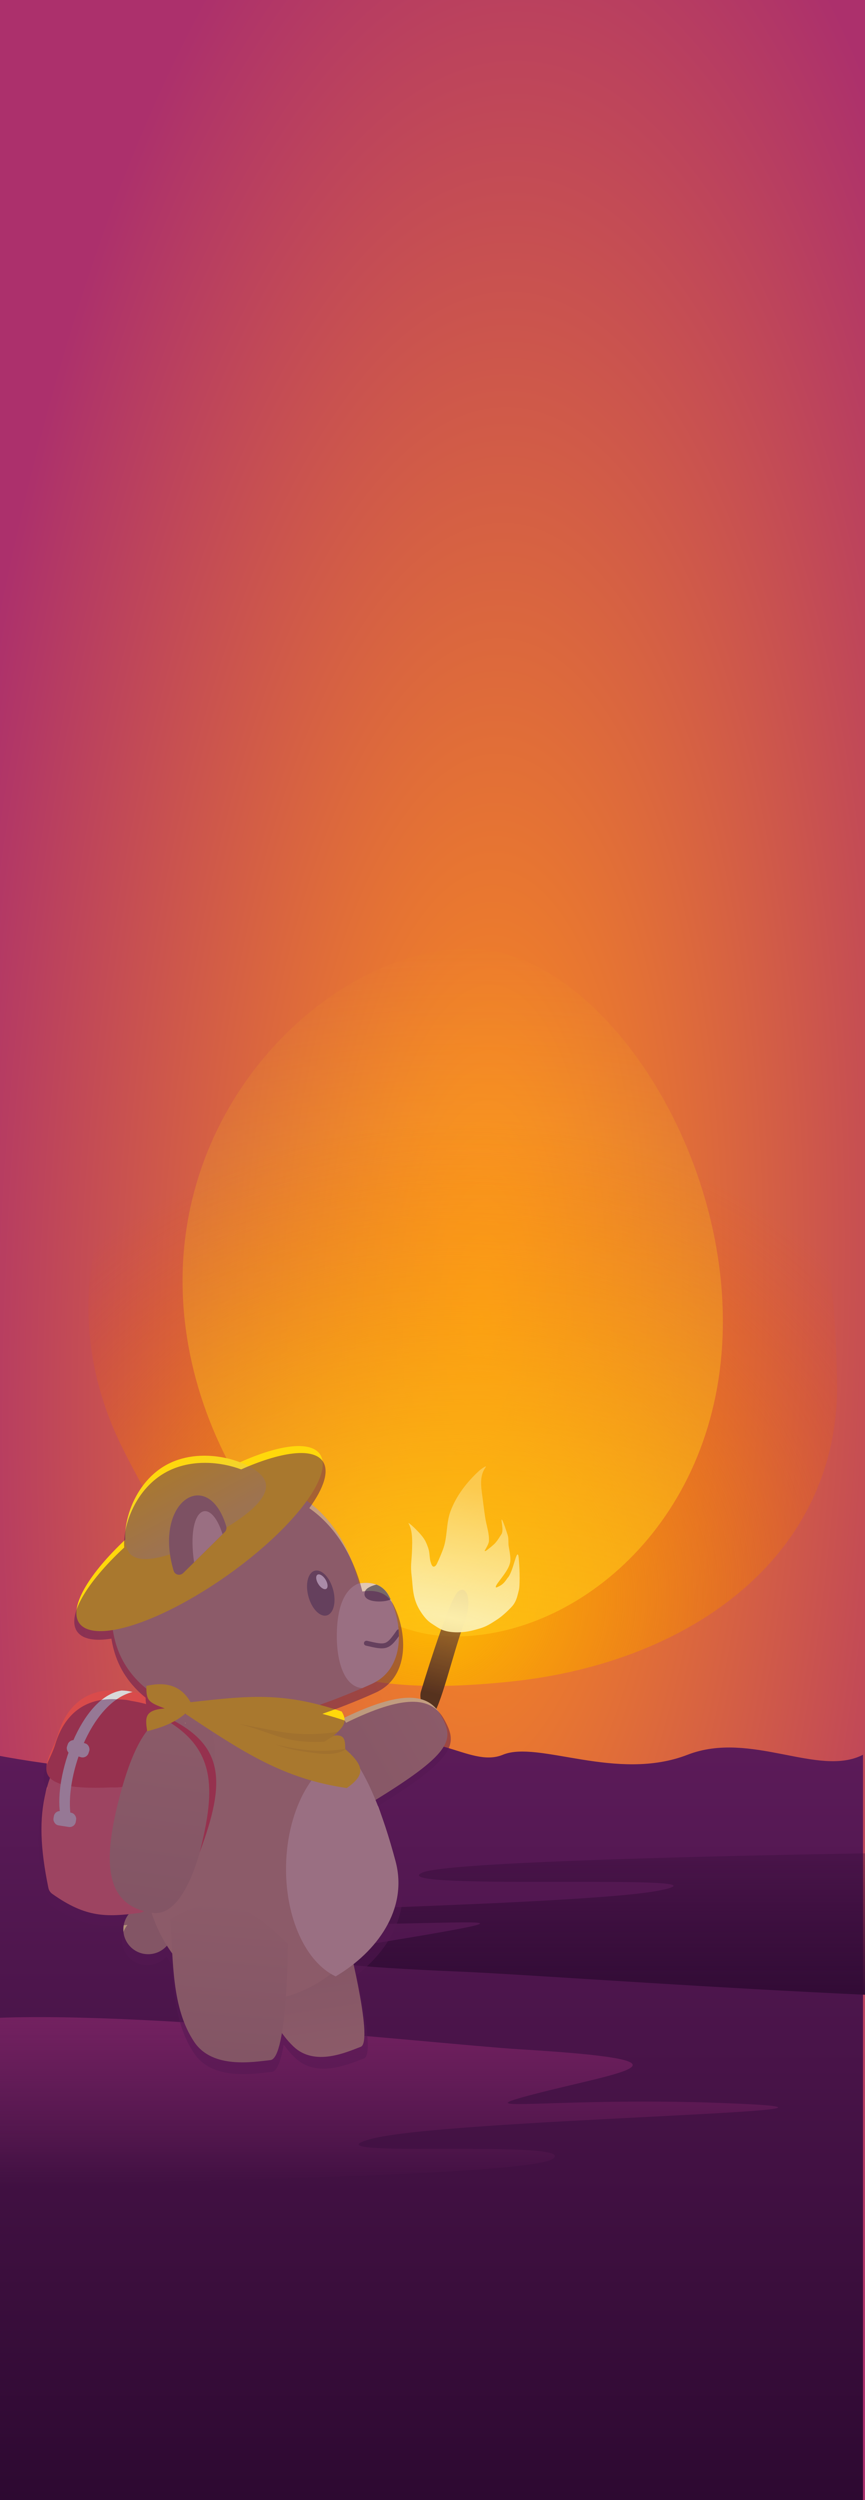 <svg width="428" height="1237" viewBox="0 0 428 1237" fill="none" xmlns="http://www.w3.org/2000/svg">
<g clip-path="url(#clip0_38_5118)">
<rect width="428" height="1237" fill="url(#paint0_radial_38_5118)"/>
<path d="M427 1237H-3V868.2C25.319 873.862 81.957 880.332 95.145 875.479C110.122 869.969 115.081 868.2 122.442 868.2C129.803 868.2 158.327 885.185 185.01 868.2C211.693 851.216 231.789 875.285 248.805 868.2C266.287 860.921 305.144 881.796 340.203 868.2C371.486 856.069 405.02 879.523 427 868.2V1237Z" fill="url(#paint1_linear_38_5118)"/>
<path d="M257.246 1013.93C217.99 1011.56 37.944 991.2 -25 1000.35V1081C69.082 1080.15 260.455 1076.42 273.293 1068.27C289.339 1058.08 147.5 1068.27 183.318 1058.36C219.136 1048.46 453.529 1044.78 365.273 1040.82C277.018 1036.85 224.007 1046.48 265.842 1035.72C307.678 1024.97 350.66 1019.59 257.246 1013.93Z" fill="url(#paint2_linear_38_5118)"/>
<path d="M25.382 929.038C33.065 933.312 56.184 934.808 81.9 926.002C99.748 919.891 129.495 913.475 151.69 893.038C170.079 876.105 5.703 918.091 25.382 929.038Z" fill="url(#paint3_linear_38_5118)"/>
<path d="M229.768 975.602C280.706 977.751 514.326 996.144 596 987.876V915C473.923 915.767 225.604 919.142 208.947 926.507C188.126 935.712 372.171 926.507 325.695 935.456C279.219 944.406 -24.921 947.73 89.597 951.31C204.114 954.89 272.898 946.196 218.614 955.913C164.33 965.63 108.559 970.489 229.768 975.602Z" fill="url(#paint4_linear_38_5118)"/>
<path d="M61.159 717.558C18.654 633.58 63.962 559.138 91.93 532.415C144.16 446.485 269.405 445.655 333.568 495.144C397.731 544.632 412.9 599.437 414.165 683.838C415.43 768.239 343.752 822.433 252.873 831.969C161.993 841.505 114.291 822.532 61.159 717.558Z" fill="url(#paint5_radial_38_5118)"/>
<path d="M357.539 661.18C353.973 755.094 283.259 811.92 221.641 809.581C160.024 807.241 86.889 721.017 90.455 627.103C94.021 533.189 172.938 467.148 234.555 469.487C296.172 471.827 361.106 567.265 357.539 661.18Z" fill="url(#paint6_radial_38_5118)"/>
<path d="M226.623 787.468C222.939 790.519 212.843 821.739 208.256 836.968C207.096 840.775 210.12 849.649 213.807 848.375C217.494 847.101 224.822 815.378 229.415 803.954C234.008 792.531 231.228 783.656 226.623 787.468Z" fill="url(#paint7_linear_38_5118)"/>
<path d="M253.397 794.742C255.336 792.578 255.903 790.054 256.439 787.914C256.981 785.748 256.981 785.748 257.069 782.994C257.268 776.744 256.644 770.126 256.493 769.649C255.487 766.46 253.984 777.818 251.094 780.789C249.311 783.448 248.39 784.199 246.058 785.266C244.394 786.027 245.887 783.79 246.271 783.251C248.628 779.946 252.564 775.625 252.544 771.681C252.534 769.515 252.079 767.248 251.711 765.122C251.381 763.216 251.8 761.109 251.127 759.283C251.061 759.103 248.721 751.653 248.244 751.804C247.781 752.22 249.271 756.723 248.241 758.852C247.254 760.355 246.347 761.981 245.116 763.355C243.972 764.632 242.438 765.735 241.08 766.843C240.171 767.586 239.586 767.598 239.932 767.008L239.957 766.966C240.576 765.907 241.848 763.735 241.917 762.609C242.154 758.766 240.77 755.084 240.163 751.35C239.565 747.67 239.159 743.953 238.665 740.257C238.061 735.743 237.152 730.344 240.178 726.101C241.392 724.398 237.719 727.114 237.36 727.44C230.853 733.34 225.61 740.326 222.873 747.828C220.672 753.862 221.474 760.64 219.172 766.65C218.341 768.819 217.472 770.964 216.465 773.083C216.147 773.754 215.65 775.039 214.648 775.125C213.694 775.207 213.25 773.375 213.088 772.86C212.605 771.322 212.613 769.592 212.381 768.008C212.137 766.346 211.474 764.712 210.797 763.16C209.657 760.549 207.089 757.948 204.969 755.87C204.248 755.163 203.415 754.43 202.589 753.814C201.768 753.202 202.243 753.841 202.445 754.271C204.179 757.96 204 762.587 203.886 766.571C203.709 772.772 202.959 774.073 203.739 780.251C204.344 785.038 203.963 790.934 208.053 797.252C209.881 800.077 211.516 801.957 213.464 803.217C215.07 804.256 217.392 805.91 219.226 806.567C223.418 808.071 229.306 807.829 233.593 806.755C239.752 805.211 240.923 804.601 246.017 801.264C248.624 799.556 251.703 796.633 253.397 794.742Z" fill="url(#paint8_radial_38_5118)"/>
<path d="M145.16 1012.5C131.854 999.698 127.43 978.871 121.396 960.536L170.91 954.895C170.91 954.895 185.247 1010.11 178.506 1012.68C171.765 1015.25 155.725 1022.67 145.16 1012.5Z" fill="url(#paint9_linear_38_5118)"/>
<path d="M187.543 889.502C174.076 897.855 141.798 914.858 133.739 900.703C122.636 881.201 137.286 866.496 166.382 851.847C196.51 836.678 211.27 836.629 217.995 848.442C224.72 860.255 224.492 866.584 187.543 889.502Z" fill="url(#paint10_linear_38_5118)"/>
<ellipse cx="73.319" cy="954.641" rx="12.283" ry="12.236" transform="rotate(-2.293 73.319 954.641)" fill="#B39379"/>
<path d="M186.34 916.468C195.58 958.926 158.456 990.469 125.869 989.968C93.283 989.467 58.843 948.132 75.466 893.604C95.987 826.29 96.217 840.651 128.803 841.152C161.39 841.654 172.397 852.402 186.34 916.468Z" fill="#C49E80"/>
<path fill-rule="evenodd" clip-rule="evenodd" d="M166.09 977.858C186.532 965.723 202.062 944.59 195.709 920.836C189.19 896.459 182.03 879.08 173.078 867.359C155.834 870.732 142.11 894.248 141.544 922.967C141.032 948.942 151.444 970.994 166.09 977.858Z" fill="#E1C7B3"/>
<path d="M96.141 1010.32C84.781 993.373 85.795 970.34 84.265 949.5C105.755 937.438 118.343 937.97 142.458 961.827C142.458 961.827 142.216 1018.34 133.842 1019.26C125.467 1020.19 105.161 1023.77 96.141 1010.32Z" fill="url(#paint11_linear_38_5118)"/>
<path d="M192.803 790.28C199.396 803.705 200.706 825.459 184.016 833.099C167.327 840.74 121.148 859.451 114.554 846.026C107.961 832.601 135.714 800.446 152.403 792.805C169.092 785.164 186.209 776.855 192.803 790.28Z" fill="#C49E80"/>
<path d="M177.305 782.404C186.007 815.812 181.704 838.942 145.402 847.811C109.099 856.681 65.636 845.223 56.934 811.814C48.233 778.406 70.607 744.133 106.909 735.264C143.212 726.394 168.603 748.996 177.305 782.404Z" fill="#C59E80"/>
<ellipse rx="72.747" ry="22.79" transform="matrix(0.816 -0.578 0.607 0.795 98.744 761.251)" fill="#FFD80B"/>
<path d="M130.667 731.698C135.247 739.671 123.188 750.032 104.643 759.95C86.099 769.869 68.09 775.589 63.511 767.616C58.931 759.643 64.141 734.501 82.686 724.583C101.231 714.664 126.087 723.725 130.667 731.698Z" fill="url(#paint12_linear_38_5118)"/>
<path d="M111.941 755.108C102.951 725.345 75.632 742.691 85.906 777.151C86.525 779.226 89.125 779.806 90.673 778.277L111.18 758.038C111.948 757.279 112.252 756.136 111.941 755.108Z" fill="#A78B75"/>
<path fill-rule="evenodd" clip-rule="evenodd" d="M96.031 772.989C92.105 745.543 103.976 739.629 110.117 759.086L96.031 772.989Z" fill="#E1C7B3"/>
<path d="M44.483 846.493C45.163 845.623 46.128 844.985 47.197 844.713C67.88 839.448 77.929 842.031 91.347 853.809C92.415 854.747 92.991 856.136 92.942 857.565C91.675 894.634 86.564 913.953 72.977 943.532C72.25 945.114 70.744 946.222 69.018 946.447C52.66 948.575 42.514 948.869 25.829 937.004C24.858 936.313 24.187 935.258 23.946 934.089C15.924 895.089 21.638 875.717 44.483 846.493Z" fill="#E67070"/>
<path d="M93.936 857.627C93.044 870.894 70.861 885.276 55.222 884.346C8.824 886.491 24.958 870.691 28.52 858.64C32.914 843.778 42.814 835.374 58.453 836.304C74.092 837.235 94.828 844.361 93.936 857.627Z" fill="#D94B4B"/>
<path d="M60.143 836.404C39.721 839.705 26.772 879.276 29.75 897.136L35.135 899.091C31.672 880.661 44.436 842.391 65.61 837.138C63.029 836.504 62.203 836.505 60.143 836.404Z" fill="#D9D9D9"/>
<rect width="11.147" height="7.15" rx="3" transform="matrix(0.955 0.292 -0.316 0.951 34.461 860.22)" fill="#D9D9D9"/>
<rect width="11.166" height="7.137" rx="3" transform="matrix(0.987 0.155 -0.17 0.986 27.164 895.623)" fill="#D9D9D9"/>
<path d="M103.111 897.304C100.585 913.033 92.129 948.862 75.386 946.416C52.319 943.044 50.599 922.456 58.759 890.579C67.209 857.57 77.218 845.97 91.191 848.012C105.164 850.054 110.042 854.152 103.111 897.304Z" fill="url(#paint13_linear_38_5118)"/>
<ellipse rx="6.344" ry="11.44" transform="matrix(0.971 -0.237 0.252 0.968 158.716 788.209)" fill="#776969"/>
<ellipse rx="2.109" ry="4.097" transform="matrix(0.866 -0.491 0.522 0.858 159.268 782.608)" fill="white"/>
<path fill-rule="evenodd" clip-rule="evenodd" d="M184.016 833.1C200.706 825.46 199.396 803.707 192.803 790.281C189.648 783.858 184.083 782.41 177.309 783.484C169.659 786.67 166.86 796.67 166.659 808.2C166.413 822.28 170.414 834.618 179.257 835.222C181.022 834.454 182.622 833.739 184.016 833.1Z" fill="#E1C7B3"/>
<path d="M98.808 916.501C106.921 884.394 107.069 864.011 79.023 849.31L79.673 848.339C111.735 862.269 111.941 881.098 98.808 916.501Z" fill="#D94B4B"/>
<path fill-rule="evenodd" clip-rule="evenodd" d="M197.211 806.148C197.311 807.269 197.366 808.393 197.372 809.513C196.439 810.816 195.616 811.889 194.827 812.741C193.745 813.909 192.655 814.742 191.329 815.186C190.012 815.627 188.607 815.636 186.992 815.425C185.39 815.216 183.452 814.769 181.042 814.206C180.361 814.046 179.944 813.385 180.112 812.728C180.279 812.071 180.968 811.668 181.649 811.827C184.098 812.4 185.897 812.811 187.341 813C188.773 813.187 189.723 813.135 190.501 812.875C191.268 812.618 192.012 812.108 192.933 811.115C193.867 810.106 194.907 808.684 196.297 806.685C196.514 806.373 196.853 806.188 197.211 806.148Z" fill="#776969"/>
<path fill-rule="evenodd" clip-rule="evenodd" d="M193.293 791.316C193.133 790.966 192.969 790.62 192.802 790.28C191.191 786.999 188.951 785.016 186.242 784.005C184.06 784.531 181.327 785.534 180.633 787.333C178.357 793.234 190.445 793.056 193.293 791.316Z" fill="#776969"/>
<path d="M169.068 846.804C140.334 837.067 123.143 838.951 94.294 842.203C88.832 832.581 80.075 832.431 72.428 834.115C72.367 841.238 73.125 842.167 81.524 845.27C71.445 846.074 71.812 849.859 72.83 856.56C78.673 855.005 85.62 853.006 91.641 847.874C120.883 867.345 140.582 880.163 171.595 884.678C180.989 878.009 180.24 873.733 170.79 865.369C170.924 859.753 169.77 858.155 165.012 858.76C170.828 853.904 171.746 851.285 169.068 846.804Z" fill="#FFD80B"/>
<path fill-rule="evenodd" clip-rule="evenodd" d="M167.132 856.876C150.422 859.248 141.639 857.505 129.387 855.074C126.045 854.411 122.445 853.697 118.355 853.001C123.91 854.413 128.184 855.897 132.045 857.238C140.475 860.167 146.94 862.412 160.493 861.735L165.306 858.723C165.209 858.734 165.112 858.745 165.012 858.758C165.81 858.092 166.515 857.468 167.132 856.876ZM170.791 865.327C158.549 867.132 149.507 866.201 136.18 863.101C144.209 865.667 145.86 866.076 156.885 867.491C166.191 868.685 169.983 866.279 170.939 865.499C170.889 865.455 170.84 865.411 170.79 865.367C170.79 865.354 170.791 865.34 170.791 865.327Z" fill="black" fill-opacity="0.07"/>
<g filter="url(#filter0_i_38_5118)">
<path fill-rule="evenodd" clip-rule="evenodd" d="M159.465 718.677C163.14 723.437 160.44 732.008 153.045 742.197C165.601 750.937 174.522 765.248 179.031 782.381C179.123 782.731 179.214 783.079 179.303 783.427C182.578 782.941 185.569 783.039 188.145 783.989L188.145 783.988C190.907 785.006 193.191 787.003 194.833 790.309C200.711 802.144 202.46 820.405 191.4 829.949C189.919 831.227 188.208 832.349 186.246 833.278C186.116 833.34 185.984 833.401 185.851 833.461C179.919 836.147 170.334 840.189 160.078 843.744C159.989 843.784 159.9 843.825 159.81 843.865C159.722 843.904 159.633 843.944 159.544 843.983C163.06 844.893 166.727 845.984 170.6 847.279C170.828 847.657 171.031 848.022 171.207 848.376C199.226 834.639 213.199 835.019 219.679 846.561C226.429 858.584 226.182 865.036 188.869 888.493C188.263 888.873 187.621 889.271 186.944 889.683C190.813 898.703 194.358 909.37 197.733 921.86C203.226 942.189 192.618 960.621 176.519 973.211C180.23 989.802 184.505 1012.78 180.144 1014.42C179.649 1014.61 179.106 1014.82 178.519 1015.05C170.943 1018 156.131 1023.76 146.136 1014.26C143.999 1012.23 142.087 1010 140.358 1007.6C139.062 1015.2 137.217 1020.79 134.59 1021.08C133.976 1021.15 133.299 1021.23 132.568 1021.31C123.13 1022.45 104.677 1024.66 96.145 1012.08C87.665 999.579 85.957 983.783 85.042 967.975C84.11 966.713 83.212 965.409 82.353 964.062C80.166 966.542 76.985 968.163 73.39 968.307C66.477 968.583 60.652 963.292 60.38 956.488C60.258 953.441 61.27 950.607 63.045 948.382C49.382 949.798 39.535 948.827 24.447 938.221C23.474 937.538 22.8 936.489 22.558 935.323C17.755 912.212 17.794 895.94 23.379 880.465C19.709 876.651 22.222 871.091 24.724 865.557C25.688 863.425 26.649 861.296 27.256 859.273C31.744 844.294 41.844 835.821 57.794 836.751C58.334 836.783 58.88 836.821 59.431 836.867L59.517 836.853C59.673 836.861 59.822 836.868 59.966 836.874C61.682 836.954 62.583 836.996 64.81 837.522C67.31 837.922 69.84 838.459 72.31 839.132C72.135 838.254 72.065 837.218 72.048 835.962C64.466 829.864 58.847 821.916 56.257 812.076C55.79 810.3 55.411 808.522 55.117 806.745C47.086 808.042 41.128 807.091 38.376 803.526C32.633 796.086 42.462 779.335 61.453 761.649C60.698 750.814 67.076 732.35 82.562 724.161C94.532 717.831 109.075 719.157 119.325 723.019C138.783 714.367 154.45 712.179 159.465 718.677ZM91.635 848.394L92.043 848.662C91.839 848.63 91.633 848.599 91.425 848.569C91.495 848.511 91.565 848.453 91.635 848.394Z" fill="#541953" fill-opacity="0.5"/>
</g>
</g>
<defs>
<filter id="filter0_i_38_5118" x="19.066" y="714.906" width="203.988" height="311.314" filterUnits="userSpaceOnUse" color-interpolation-filters="sRGB">
<feFlood flood-opacity="0" result="BackgroundImageFix"/>
<feBlend mode="normal" in="SourceGraphic" in2="BackgroundImageFix" result="shape"/>
<feColorMatrix in="SourceAlpha" type="matrix" values="0 0 0 0 0 0 0 0 0 0 0 0 0 0 0 0 0 0 127 0" result="hardAlpha"/>
<feOffset dy="4"/>
<feGaussianBlur stdDeviation="2"/>
<feComposite in2="hardAlpha" operator="arithmetic" k2="-1" k3="1"/>
<feColorMatrix type="matrix" values="0 0 0 0 0.745 0 0 0 0 0.729 0 0 0 0 0.655 0 0 0 0.69 0"/>
<feBlend mode="normal" in2="shape" result="effect1_innerShadow_38_5118"/>
</filter>
<radialGradient id="paint0_radial_38_5118" cx="0" cy="0" r="1" gradientUnits="userSpaceOnUse" gradientTransform="translate(238 655.448) rotate(91.576) scale(872.911 302.031)">
<stop stop-color="#FF911A"/>
<stop offset="0.917" stop-color="#AC306C"/>
</radialGradient>
<linearGradient id="paint1_linear_38_5118" x1="212" y1="862" x2="212" y2="1237" gradientUnits="userSpaceOnUse">
<stop stop-color="#5C1B59"/>
<stop offset="1" stop-color="#2D0931"/>
</linearGradient>
<linearGradient id="paint2_linear_38_5118" x1="180" y1="998" x2="180" y2="1081" gradientUnits="userSpaceOnUse">
<stop stop-color="#732160"/>
<stop offset="1" stop-color="#732160" stop-opacity="0"/>
</linearGradient>
<linearGradient id="paint3_linear_38_5118" x1="142.586" y1="895.792" x2="-48.261" y2="910.813" gradientUnits="userSpaceOnUse">
<stop stop-color="#360B3A"/>
<stop offset="1" stop-color="#360B3A" stop-opacity="0"/>
</linearGradient>
<linearGradient id="paint4_linear_38_5118" x1="330" y1="990" x2="330" y2="915" gradientUnits="userSpaceOnUse">
<stop stop-color="#310B35"/>
<stop offset="1" stop-color="#310B35" stop-opacity="0.3"/>
</linearGradient>
<radialGradient id="paint5_radial_38_5118" cx="0" cy="0" r="1" gradientUnits="userSpaceOnUse" gradientTransform="translate(213.891 796.356) rotate(-16.815) scale(270.87 240.847)">
<stop stop-color="#FEBB02"/>
<stop offset="1" stop-color="#E95008" stop-opacity="0"/>
</radialGradient>
<radialGradient id="paint6_radial_38_5118" cx="0" cy="0" r="1" gradientUnits="userSpaceOnUse" gradientTransform="translate(239.904 947.879) rotate(-90.865) scale(482.664 559.617)">
<stop stop-color="#FFC515"/>
<stop offset="1" stop-color="#FFC515" stop-opacity="0"/>
</radialGradient>
<linearGradient id="paint7_linear_38_5118" x1="217.103" y1="838.998" x2="233.938" y2="772.6" gradientUnits="userSpaceOnUse">
<stop stop-color="#56321E"/>
<stop offset="1" stop-color="#A86E41" stop-opacity="0.59"/>
</linearGradient>
<radialGradient id="paint8_radial_38_5118" cx="0" cy="0" r="1" gradientUnits="userSpaceOnUse" gradientTransform="translate(223.012 800.378) rotate(-79.326) scale(65.168 394.927)">
<stop stop-color="#FCEEAB"/>
<stop offset="1" stop-color="#FCEEAB" stop-opacity="0.4"/>
</radialGradient>
<linearGradient id="paint9_linear_38_5118" x1="146.912" y1="956.589" x2="156.475" y2="1018.42" gradientUnits="userSpaceOnUse">
<stop stop-color="#B39278"/>
<stop offset="1" stop-color="#C49E80"/>
</linearGradient>
<linearGradient id="paint10_linear_38_5118" x1="216.453" y1="845.733" x2="130.351" y2="894.752" gradientUnits="userSpaceOnUse">
<stop stop-color="#C49E80"/>
<stop offset="1" stop-color="#B29278"/>
</linearGradient>
<linearGradient id="paint11_linear_38_5118" x1="115.413" y1="942.329" x2="108.822" y2="1019.64" gradientUnits="userSpaceOnUse">
<stop stop-color="#C49E80"/>
<stop offset="1" stop-color="#B29278"/>
</linearGradient>
<linearGradient id="paint12_linear_38_5118" x1="82.686" y1="724.583" x2="99.891" y2="756.751" gradientUnits="userSpaceOnUse">
<stop stop-color="#FFD80B"/>
<stop offset="1" stop-color="#E7CE4F"/>
</linearGradient>
<linearGradient id="paint13_linear_38_5118" x1="87.987" y1="847.543" x2="73.576" y2="946.151" gradientUnits="userSpaceOnUse">
<stop stop-color="#C49E80"/>
<stop offset="1" stop-color="#B29278"/>
</linearGradient>
<clipPath id="clip0_38_5118">
<rect width="428" height="1237" fill="white"/>
</clipPath>
</defs>
</svg>
